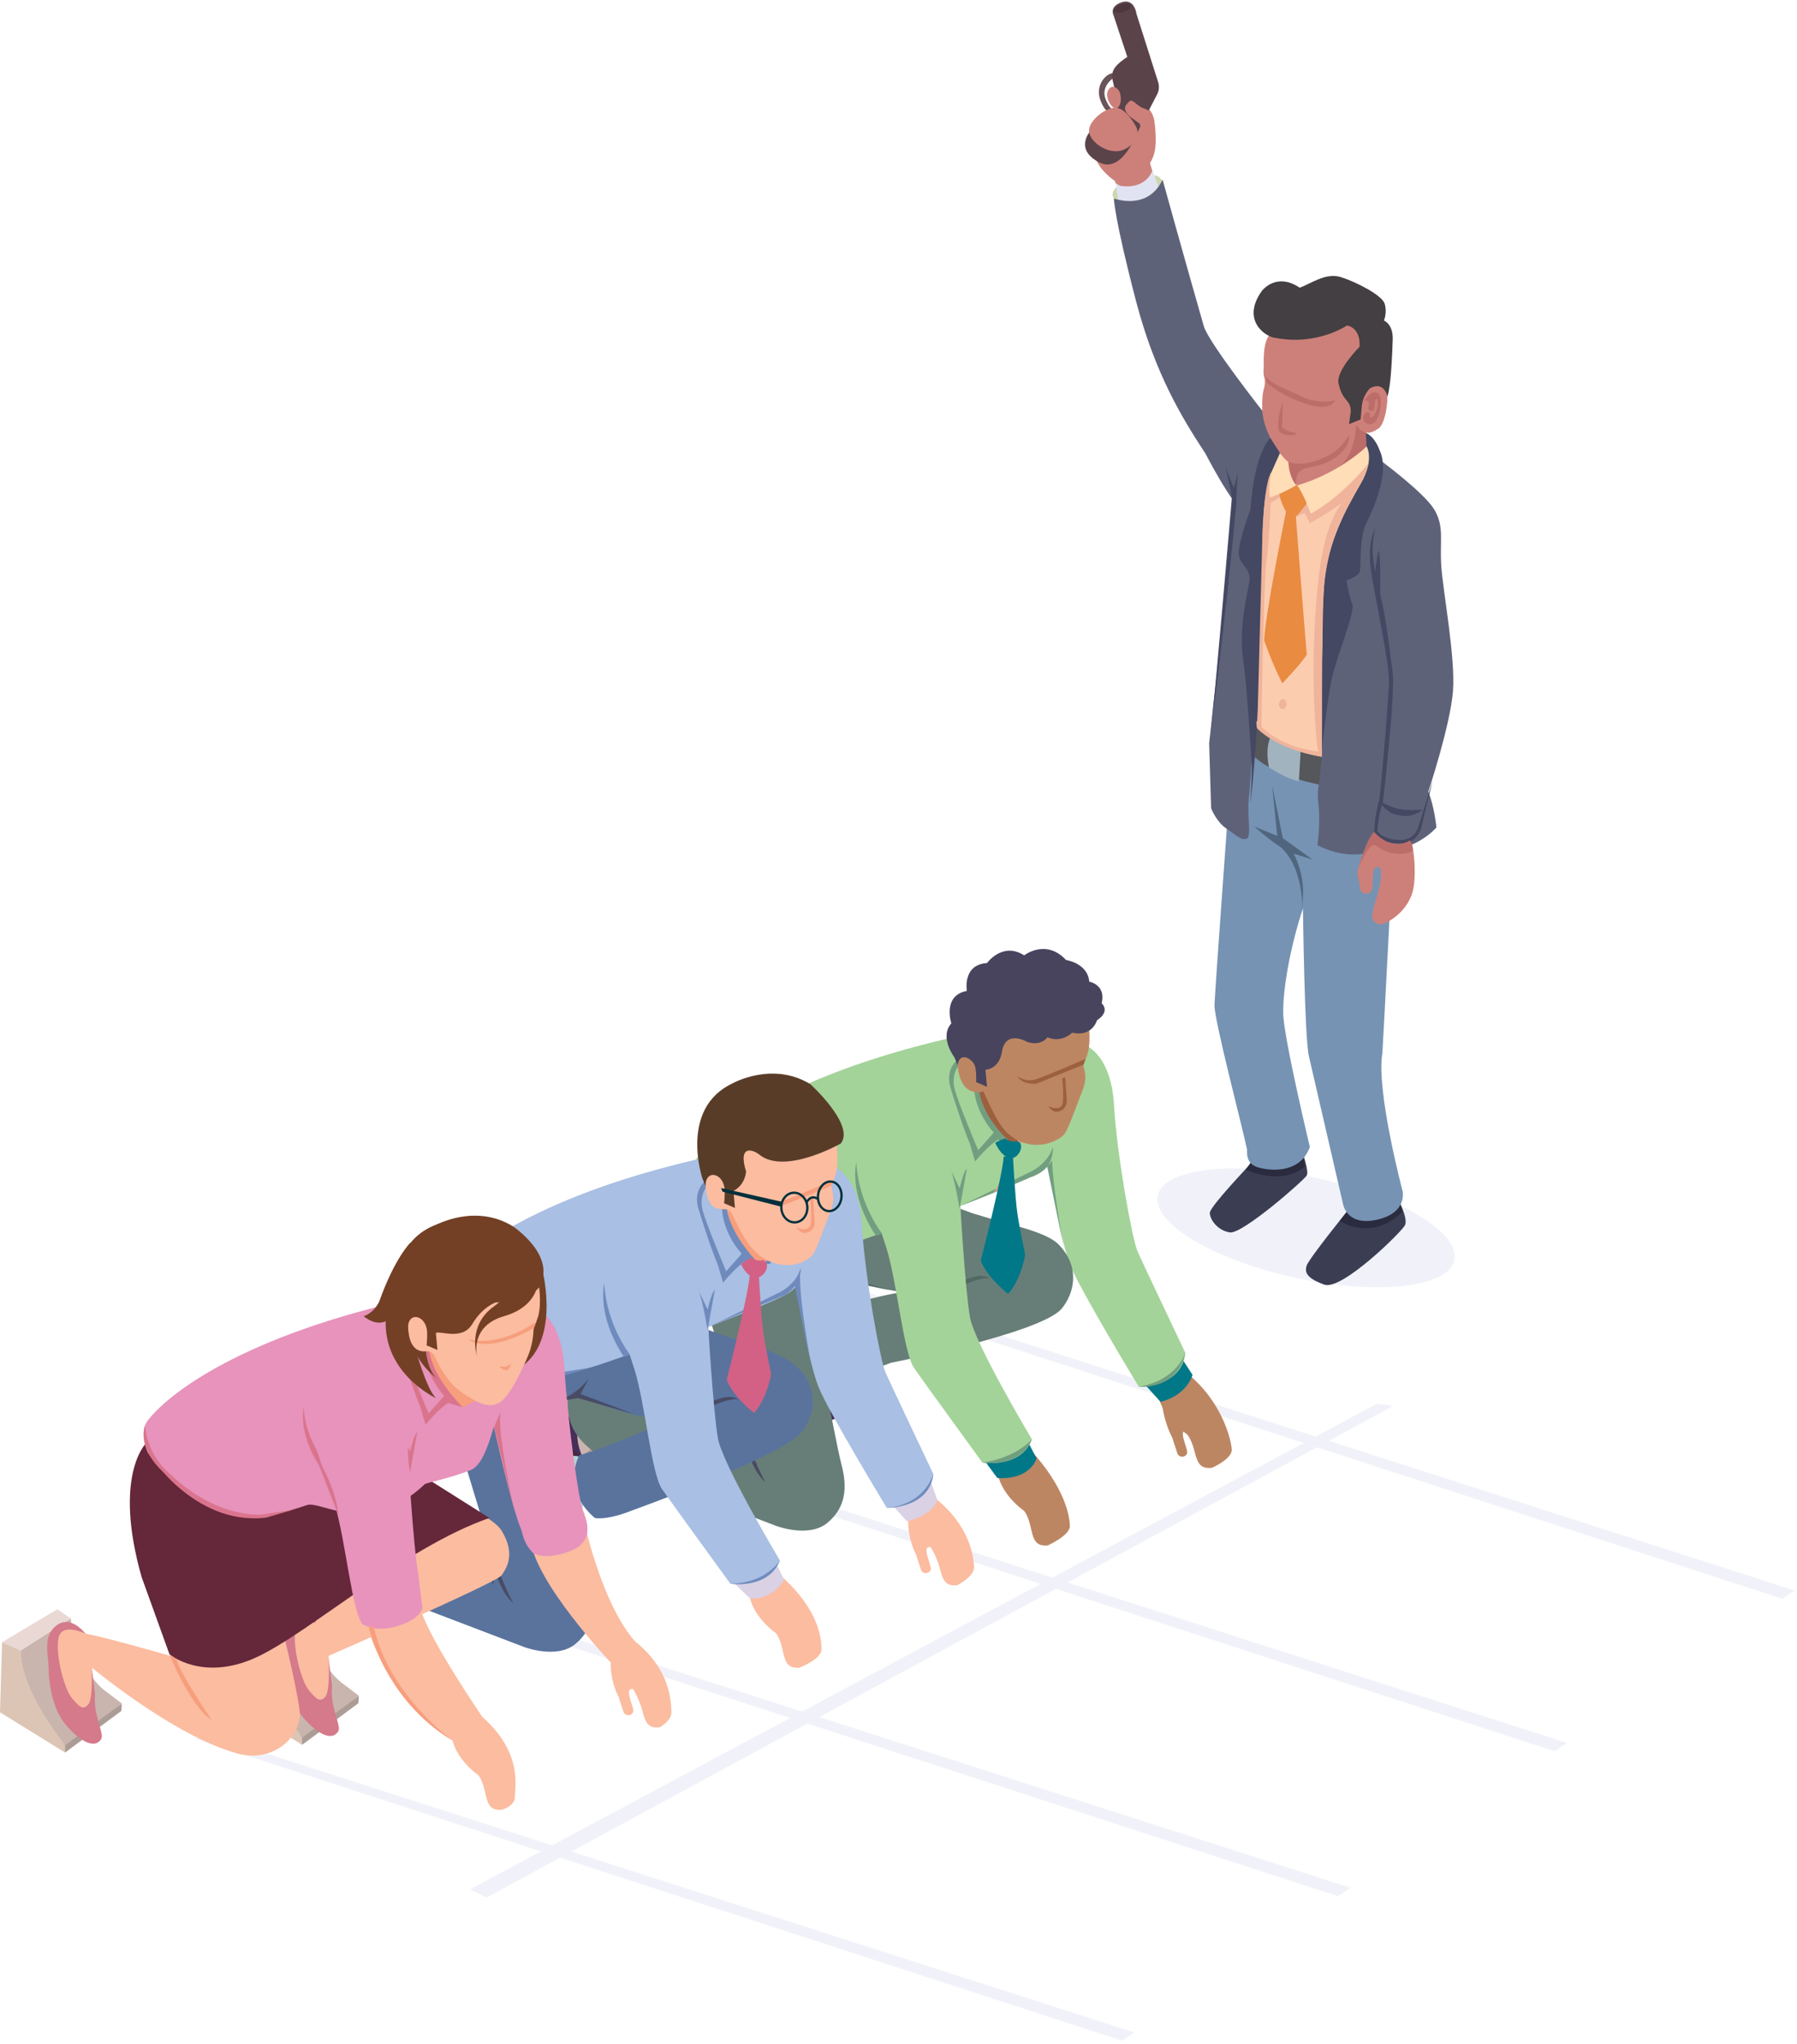 <svg xmlns="http://www.w3.org/2000/svg" width="423" height="481" viewBox="0 0 423 481">
    <g fill="none" fill-rule="evenodd">
        <path fill="#F1F2F9" d="M324.111 330.365L110.644 444.633l3.889 1.94L328.002 330.85z"/>
        <path fill="#F1F2F9" d="M192.82 302.464l226.72 73.8 2.917-1.949-228.177-73.306zM71.256 365.058l-1.458 1.455L314.94 446.25l2.97-1.987zM45.97 409.212l218.148 71.04 2.891-1.934-219.58-70.561zM140.791 336.915l-1.458 1.456 226.598 73.762 2.916-1.95zM342.36 296.573c-1.417 6.481-18.2 8.328-37.484 4.126-19.285-4.202-33.77-12.86-32.351-19.34 1.417-6.48 18.2-8.326 37.486-4.126 19.283 4.202 33.767 12.86 32.35 19.34"/>
        <path fill="#BD8663" d="M278.803 323.491s-1.372 4.84-5.805 6.142c0 0 .999 4.269 6.386 7.885 0 0 .914.852 1.658 3.544.745 2.693 1.09 4.748 4.227 4.374 0 0 4.834-2.09 4.682-4.336-.152-2.246-2.286-11.542-10.989-18.298l-.16.689z"/>
        <path fill="#007887" d="M269.529 325.876s6.079-1.092 8.753-6.064l2.43 3.76s-1.215 4.76-7.537 6.337l-3.646-4.033z"/>
        <path fill="#A3D399" d="M255.305 245.938s6.2 1.82 6.93 14.192c.73 12.374 4.377 31.66 5.47 34.208 1.094 2.546 11.306 24.018 11.306 24.018s0 7.642-10.942 8.005c0 0-13.492-22.198-16.045-28.383-2.553-6.187-5.472-25.112-5.472-25.112l8.753-26.928z"/>
        <path fill="#BD8663" d="M273.584 330.655s.35 3.839 2.388 7.77l1.16 3.579c.374 1.156 1.99 1.016 2.306.022.317-.994-2.369-5.738-.065-5.332 0 0-.482-6.22-5.789-6.039"/>
        <path fill="#729E80" d="M247.856 269.91l-1.546 3.685 4.134 20.136s-3.715-19.743-2.588-23.82M268.07 326.362s9.117.85 10.94-8.006c0 0-1.823 6.429-10.94 8.006"/>
        <path fill="#BD8663" d="M242.625 341.278s-3.144 5.024-7.628 6.142c0 0 .82 4.305 6.052 8.142 0 0 .877.89 1.51 3.611.63 2.722.89 4.789 4.04 4.545 0 0 5.3-2.354 5.242-4.603-.059-2.251-1.034-8.837-9.216-17.837"/>
        <path fill="#007887" d="M242.177 339.705l1.822 3.518s-1.337 5.094-9.239 4.61l-3.038-4.125s7.416-.364 10.455-4.003"/>
        <path fill="#462E58" d="M195.191 308.409s-3.646-4.61-7.78-1.94c-4.132 2.668-1.702 7.035-1.702 10.19 0 3.153-1.216 8.733 1.702 12.372 2.919 3.638 3.161 4.851 5.349 5.336 2.188.486 5.349-.727 5.592-2.182.244-1.456-2.918-4.853-2.43-9.948l-.73-13.828z"/>
        <path fill="#A99A9B" d="M200.236 307.438l-5.044.97s-3.16-1.212-3.648 3.154c-.485 4.367.183 6.612 4.316 9.523 0 0 .137-1.895 1.216-2.244 1.08-.35 3.829-.91 3.829-.91l-.669-10.493z"/>
        <path fill="#402A39" d="M195.191 308.409s-4.376-1.214-3.646 4.85c0 0 .06 2.973 1.823 5.764 0 0-3.038.06-3.283-7.217-.243-7.28 5.106-4.853 5.106-3.397"/>
        <path fill="#AC9C96" d="M128.878 350.259l11.913-8.43-.73-3.095-11.852 9.098z"/>
        <path fill="#C9B5AD" d="M130.215 318.72s1.277 12.555 8.935 17.649l3.1 2.365-13.372 9.827s-10.575-12.434-10.455-22.32l11.792-7.52z"/>
        <path fill="#E9D8D4" d="M118.423 326.24l11.793-7.52-3.162-2.185-13.007 7.764z"/>
        <path fill="#DCC5B5" d="M114.047 324.3l-.485 16.496 15.316 9.462v-1.698s-10.455-12.857-10.455-22.319l-4.376-1.942z"/>
        <path fill="#462E58" d="M135.2 322.601s-3.648-4.61-7.781-1.941c-4.133 2.669-1.702 7.035-1.702 10.19 0 3.153-1.216 8.734 1.702 12.374 2.918 3.638 3.161 4.851 5.349 5.336 2.188.486 5.349-.728 5.591-2.183.245-1.455-2.917-4.852-2.43-9.947l-.73-13.829z"/>
        <path fill="#A99A9B" d="M139.09 324.057l-3.89-1.455s-3.16-1.213-3.648 3.153c-.486 4.367 1.216 7.28 5.349 10.189l2.189-11.887z"/>
        <path fill="#677E78" d="M172.885 267.408c-10.941 6.187-13.13 18.56-8.754 33.115 4.376 14.558 10.942 36.028 10.942 36.028l-35.74-13.1s-6.93.363-5.47 9.46c1.094 8.006 11.67 12.01 11.67 12.01l37.198 14.194s7.66 2.91 12.035-.73c4.376-3.638 4.742-8.368 3.282-13.828-1.458-5.459-8.32-43.094-8.32-43.094s3.552-1.46 5.68-.947c5.286 1.277 20.788 5.136 29.629 4.617 0 0-3.836-1.785-11.49-1.153-4.685.39-12.878 2.785-16.41 3.822 0 0-4.377 7.824 3.647 14.738 0 0 2.553.728 8.934-1.82 0 0 35.497-6.975 40.239-12.797 2.963-3.64 4.335-9.772-.723-15.003-3.035-3.138-11.53-4.636-20.122-7.33l-9.467-3.4"/>
        <path fill="#536862" d="M227.407 302.162s4.193-1.82 5.653-1.275c0 0-1.46-1.638-6.019.365l-.364 1.454.73-.544z"/>
        <path fill="#A3D399" d="M231.236 242.662s20.908.607 21.395 12.251c.486 11.646-4.62 18.682-7.294 20.623-2.673 1.94-17.506 7.52-19.207 8.248-1.702.727-21.153 7.28-24.556 8.49-3.403 1.214-11.426 3.398-12.157 2.912-14.83.728-25.285-15.282-25.285-15.282s-2.184-4.68 0-7.523c5.591-7.278 25.164-21.35 67.104-29.72"/>
        <path fill="#A3D399" d="M202.425 275.05s3.646 10.553 6.199 18.56c2.554 8.006 4.012 24.746 6.565 28.386 2.553 3.638 16.046 22.198 16.046 22.198s9.118 1.455 11.671-5.46c0 0-13.494-22.562-14.588-28.749-1.094-6.185-2.553-28.748-2.553-33.48 0-4.73-2.553-18.194-14.222-15.647-11.671 2.546-9.848 11.646-9.118 14.192"/>
        <path fill="#9D603F" d="M229.777 254.671s1.215 9.22 8.509 14.556l4.377-2.183-12.886-12.373z"/>
        <path fill="#729E80" d="M226.13 249.092s-1.367.272-2.257 2.354c-.6 1.405-.596 2.986-.155 4.448.848 2.813 2.66 8.584 4.6 13.333l1.215 4.124s3.162-3.88 5.35-5.093l3.404.969s-6.808-5.58-7.78-12.373l-1.217-1.211s-.242 5.336 4.62 10.915l-3.647 4.125s-4.863-11.402-5.591-14.556c-.73-3.153.728-5.58 1.944-6.066l-.486-.969z"/>
        <path fill="#E59D88" d="M238.286 269.227l2.755-1.774-.323 1.41z"/>
        <path fill="#BD8663" d="M256.035 239.387s.973 5.095 0 8.49c0 0-.73 2.185-.973 2.67-.243.485 1.216 2.427-.243 6.065-1.459 3.64-3.282 9.037-4.254 10.25-.973 1.213-4.985 3.7-9.847 2.002-4.863-1.698-6.564-6.368-9.239-12.01 0 0-5.349 1.942-6.079-6.187l4.133-10.552s18.236-14.556 26.502-.728"/>
        <path fill="#48445E" d="M224.671 248.849s-3.646-4.732-.73-8.006c0 0-2.187-6.55 3.647-7.642 0 0-1.094-6.187 4.742-6.552 0 0 3.647-5.093 8.752-1.819 0 0 5.106-4.003 9.848 1.092 0 0 5.104.727 5.469 5.094 0 0 4.013.728 2.918 5.096 0 0 2.19 1.82-1.094 4.003 0 0-1.094 4.002-5.836 2.912 0 0-2.552 2.547-5.835 1.09 0 0-1.458 2.184-4.74 1.092 0 0-5.106-3.032-5.957 2.307-.668 4.19-3.89 4.245-3.89 4.245l.365 4.002-2.553-1.092s.146-2.805-.364-4.003c-.657-1.539-3.526-3.275-4.012 0l-.73-1.82z"/>
        <path fill="#9D603F" d="M239.441 253.215s1.823 1.638 4.56.729c2.734-.911 11.487-4.73 11.487-4.73l-.426 1.333L244 255.036s-3.464.363-4.559-1.82M246.735 260.312s3.282 1.638 3.465-1.092c.183-2.73-.183-5.459-.183-5.459l.73-.181.366 5.64s0 2.001-2.008 2.366c0 0-1.093.546-2.37-1.274"/>
        <path fill="#729E80" d="M207.652 290.334s-5.592-7.035-6.079-16.739c0 0-1.944 7.278 4.62 17.224l1.459-.485zM227.589 275.05l-1.702 9.461s-1.459-8.733-2.432-9.946l2.432 5.095s.972-4.125 1.702-4.61"/>
        <path fill="#36323C" d="M163.788 277.656s-1.325 2.458-1.514 5.479c0 0 9.656 16.438 29.727 12.092 0 0-18.746.379-28.213-17.571"/>
        <path fill="#677E78" d="M180.45 293.15l-.378 3.21 2.273.568.567-3.212z"/>
        <path fill="#918B99" d="M167.954 283.89s-2.083 2.268-1.894 4.913l1.515 1.322s1.137-3.4 2.084-3.967l-1.705-2.267z"/>
        <path fill="#729E80" d="M247.856 269.91s.18 2.377-1.181 4.412c-.818 1.223-2.48 2.224-4.255 2.79 0 0-6.564 2.912-16.29 6.672.71-.271 16.046-7.83 16.046-7.83s4.355-1.699 5.68-6.043M163.507 273.502s-2.168 5.1 4.447 11.146c0 0 9.846 12.28 24.047 10.58l6.438-1.89-7.196 1.134s-10.603 1.322-21.964-9.636c0 0-5.204-3.966-5.772-11.334"/>
        <path fill="#494B64" d="M175.073 336.551s2.917 8.612 5.106 12.252c0 0-4.133-3.033-5.106-12.252"/>
        <path fill="#494B64" d="M175.073 336.551s-1.277 3.822.364 8.006l.366-5.216-.73-2.79z"/>
        <path fill="#729E80" d="M231.236 344.194s8.753 1.454 11.67-5.46c0 0-3.647 4.367-11.67 5.46"/>
        <path fill="#536862" d="M189.729 301.462c.66-.695 4.064-.453 8.198-5.547l-1.945 3.64 13.372 4.063-13.945-3.1-5.476 2.463-.204-1.519z"/>
        <path fill="#536862" d="M182.123 298.584c-.745-.67 7.606 2.878 7.606 2.878l2.85 16.043-4.377-15.282s-3.647-1.455-6.079-3.64"/>
        <path fill="#402A39" d="M135.2 322.601s-4.377-1.213-3.648 4.852c0 0-.486 2.427 2.31 5.458 0 0-3.525.365-3.769-6.914-.243-7.277 5.106-4.851 5.106-3.396"/>
        <path fill="#E59D88" d="M237.861 269.712s-.71 6.475-3.994 10.931l.913-.455s4.072-5.276 4.315-10.885l-1.234.41z"/>
        <path fill="#007887" d="M240.057 268.878c.476.604.491 1.926-.614 3.029-1.703 1.7-3.842-.088-5.169-2.922.447-.463 2.33-1.046 2.33-1.046s1.258.925 2.472.683l.311-.12.67.376z"/>
        <path fill="#007887" d="M238.46 272.39s.495 9.696 1.042 13.335c.547 3.639 1.824 9.584 1.824 9.584s-.851 5.58-4.011 9.219c0 0-5.168-4.064-6.444-7.886 0 0 5.046-19.598 5.41-24.509l2.18.256z"/>
        <path fill="#CD8079" d="M271.856 29.399c.38 4.125.355 6.79-1.338 9.24 0 0-1.665 3.669-7.937 4.043 0 0-3.951-2.508-4.816-5.89l8.292-3.345s1.583-1.459 1.897-3.763l2.241-4.155s1.205.426 1.661 3.87"/>
        <path fill="#68545A" d="M263.06 17.723s-4.198 2.052-2.805 5.607c1.393 3.555 2.88 2.543 2.88 2.543l-.802 1.036s-1.92.386-3.309-3.32c-1.387-3.708 1.62-6.566 3.139-6.356l.898.49z"/>
        <path fill="#5B434A" d="M267.5 31.597s-3.482 9.389-8.796 6.6c-5.313-2.788-2.884-6.505-1.77-7.682 1.111-1.176 6.3-3.191 5.783-7.702-.518-4.514-2.835-5.818 2.643-9.42l-3.266-9.87s-1.095-2.022 2.098-3.044c2.905-.805 3.33 2.79 3.33 2.79l5.103 16.081c.3.955.209 1.988-.252 2.875l-4.873 9.372z"/>
        <path fill="#CED6B0" d="M262.2 46.704s-1.898-2.279 3.668-4.203c5.568-1.924 6.849-1.496 7.706.06 0 0-.673 3.706-2.862 5.072-2.187 1.364-6.229 1.29-8.511-.929"/>
        <path fill="#CD8079" d="M267.487 29.92s-2.559-5.045-5.401-4.542c-2.842.502-6.087 3.58-5.71 5.726.377 2.146 3.269 4.387 6.166 4.495 2.895.109 6.217-2.965 4.945-5.68"/>
        <path fill="#E1E3F2" d="M263.183 46.969l-.602-4.286s1.399 1.346 4.504-.06c3.106-1.408 3.753-2.374 3.94-3.28l1.727 4.786s-3.177 5.364-9.57 2.84"/>
        <path fill="#CD8079" d="M270.55 37.726l.668 2.538s-1.463 4.438-7.607 3.448l-1.045-.65-.395-1.69 8.38-3.646z"/>
        <path fill="#B06878" d="M292.22 107.495c-.107 2.822-.36 5.639-.467 8.461-.107 2.822-.36 5.637-.318 8.467-.107 2.82.084 5.654-.02 8.476-.107 2.82-.361 5.638-.618 8.455-.255 2.817-.657 5.627-1.061 8.438-.404 2.81-.66 5.627-1.063 8.439l-1.21 8.43c-.404 2.812-.808 5.623-1.36 8.429.106-2.823.36-5.638.615-8.456l.765-8.448c.254-2.817.509-5.633.913-8.445.404-2.81.659-5.626.909-8.294l.764-8.45c.255-2.816.063-5.65.318-8.465.07-5.8.876-11.42 1.832-17.037"/>
        <path fill="#5E6279" d="M297.69 97.378s-13.217-16.745-14.334-20.64c-4.588-16.011-9.693-34.478-9.693-34.478-3.488 7.484-11.462 4.444-11.462 4.444s.082 4.572 5.199 24.105c4.623 17.65 11.159 27.985 16.355 35.948 0 0 6.496 12.578 9.198 13.796s21.607-3.66 4.738-23.175"/>
        <path fill="#3B3D53" d="M317.2 284.952s-9.119 11.285-9.626 12.904c-.508 1.616.037 2.975 4.155 4.467 4.116 1.492 18.358-12.551 19.009-14.014.65-1.462-1.174-5.126-1.174-5.126s-6.577 6.449-12.364 1.769"/>
        <path fill="#2A2B3E" d="M315.37 287.362s7.391 4.987 14.74-2.175l-.546-2.003s-8.267 5.144-12.363 1.767l-1.83 2.411z"/>
        <path fill="#3B3D53" d="M294.155 274.15s-9.31 9.765-9.366 11.25c-.056 1.486 1.778 4.232 4.745 4.64 2.966.41 17.609-12.43 18.093-13.453.486-1.023-.994-5.244-.994-5.244l-12.478 2.807z"/>
        <path fill="#2A2B3E" d="M293.22 275.254s8.294 4.03 13.938-.717l-.525-3.193s-5.484 4.455-11.842 1.739l-1.572 2.171z"/>
        <path fill="#7693B3" d="M288.783 194.97s-2.774 38.122-2.902 41.538c-.128 3.416 6.79 29.555 7.664 34.05-.04 1.038-.124 3.267 2.379 4.103 2.502.839 10.066 1.864 12.402-4.74 0 0-6.185-25.814-6.271-31.468-.085-5.656 1.627-15.557 4.653-24.667 0 0 .356 30.208 1.38 34.708 1.023 4.5 8.076 34.956 8.076 34.956s.847 5.238 8.064 3.574c7.217-1.662 5.918-6.768 5.918-6.768s-6.269-23.587-4.743-32.452c0 0 3.146-55.956 2.752-61.324 0 0-25.556-6.163-32.812-11.342 0 0-5.924 2.901-6.56 19.832"/>
        <path fill="#FCCCAF" d="M301.195 106.642s-4.506 4.888-4.495 16.489c.01 11.602-1.538 36.979-1.507 40.102.032 3.124.272 8.637.272 8.637s8.823 7.173 16.573 7.164c0 0-1.688-10.624-.322-19.2 1.366-8.573-.005-23.647 1.69-29.087 1.694-5.44 8.045-15.763 9.333-22.259l-.655-2.403-20.89.557z"/>
        <path fill="#E98B40" d="M301.152 115.713c-.309.286.622 3.295 1.75 4.972 0 0 .982 1.674 2.663.548l2.665-3.471-2.843-3.675c-.148-.007-2.547.35-4.235 1.626"/>
        <path fill="#E98B40" d="M302.776 120.086s-5.31 26.277-5.18 30.743c0 0 2.021 5.727 4.247 9.975 0 0 4.34-4.447 5.77-6.774-.128-.6-2.632-33.117-2.632-33.117l-2.205-.827z"/>
        <path fill="#5E6279" d="M321.532 104.873s2.608 2.032-.918 8.593c-3.526 6.562-8.91 14.986-8.917 27.033-.004 12.047-1.521 24.634-.741 31.653.78 7.019-1.22 12.597-.637 16.932.582 4.334-.219 9.808-.219 9.808s5.545 3.182 11.554 1.92c0 0 10.414.538 16.475-6.077 0 0-.549-5.227-1.92-8.4 0 0 5.211-15.72 5.81-23.73.6-8.008-2.392-23.59-2.764-29.552-.373-5.964.793-9.192-1.736-13.303-2.535-3.96-12.25-11.166-12.25-11.166s-.55-5.227-3.773-6.687l.036 2.976zM298.705 100.157c2.15 4.132 2.804 6.036 2.81 5.901-4.043 4.46-5.087 20.335-4.72 26.447.366 6.111-.536 14.258-.865 23.022-.329 8.763-1.501 28.054-1.96 32.35-.46 4.296.706 8.95-.507 9.5-1.213.55-2.503-.838-4.828-2.412-2.326-1.574-3.549-4.743-3.549-4.743-.13-4.468-.46-15.279-.46-15.279s5.113-46.718 5.505-51.044c0 0 .128-13.058 2.089-16.403 1.96-3.346 6.485-7.339 6.485-7.339"/>
        <path fill="#FFDDB7" d="M305.238 114.08s9.192-2.63 16.437-9.052c0 0 1.02.632 1.063 3.461 0 0-5.946 7.51-14.179 12.408-.143-.152-1.475-4.368-3.32-6.817M303.355 108.656s.004 3.867 1.728 5.568c0 0-3.965 2.38-6.214 2.742.006-.148-.68-5.678 2.331-10.473.149.005.695 1.364 2.155 2.163"/>
        <path fill="#CD8079" d="M323.481 195.823s-1.23.995-2.737 5.401c0 0-1.633 3.806-1.094 5.313.54 1.509.363 2.245.633 2.998.27.755 2.332 1.426 2.696-.346.364-1.77-.256-5.065 1.238-5.159 1.643-.087.581 4.336.228 5.81-.182.885-1.684 5.143-1.42 6.044.264.903 1.09 2.718 4.146.75 0 0 3.954-2.081 5.317-6.643.85-2.794.677-10.088-.584-12.216-.006.147-4.572 2.654-8.423-1.952"/>
        <path fill="#444862" d="M323.79 124.144c-1.392 5.304-.35 9.613 1.098 15.709 1.294 5.254 1.932 10.732 2.625 16.111.247 1.348.346 2.69.438 4.18l-.155 4.16c-.101 2.673-.356 5.49-.605 8.157-.499 5.336-1.002 10.82-1.65 16.151-.686 2.355-1.22 4.714-1.31 7.09l.006-.148c.137.302.423.611.86.924.434.313.876.48 1.317.646.881.33 1.918.517 2.96.555a5.142 5.142 0 0 0 2.707-.642c.766-.567 1.39-1.286 1.726-2.315 1.183-3.674 2.209-7.206 3.39-10.88-.884 3.687-1.768 7.371-2.65 11.057-.338 1.028-.972 2.045-1.893 2.754-.921.71-2.124.962-3.165.923a12.492 12.492 0 0 1-3.258-.567c-1.03-.337-2.056-.821-2.75-2.186l.006-.15c.095-2.522.487-5.037 1.172-7.391l-.006.148c.647-5.33 1.003-10.82 1.501-16.155l.605-8.159c.05-1.336.25-2.669.151-4.01.05-1.335-.197-2.685-.301-3.879-.842-5.385-1.837-10.627-2.833-15.87l-.742-4.044c-.098-1.343-1.644-7.467.756-12.169"/>
        <path fill="#444862" d="M324.796 188.584c.876.48 1.61.805 2.492 1.134.733.326 1.614.655 2.36.684.886.182 1.63.21 2.524.243.893.033 1.791-.081 2.685-.047-.767.566-1.677.977-2.582 1.241-.903.263-1.945.225-2.981.037-1.037-.188-1.919-.519-2.64-1.14a5.256 5.256 0 0 1-1.858-2.152"/>
        <path fill="#56575A" d="M295.51 170.681s5.007 5.542 15.67 7.43l-.692 6.517s-10.661-1.887-15.688-6.982l.71-6.965z"/>
        <path fill="#A1B3BF" d="M299.136 173.346s-1.429 2.326-.423 7.272c0 0 4.073 2.681 7.032 3.238l.418-7.124s-5.16-1.532-7.027-3.386"/>
        <path fill="#50667F" d="M299.45 184.81l2.514 12.44 6.966 5.019-4.42-1.355s2.797 4.863 2.127 10.788l-.128 3.417s.865-11.122-5.65-16.275l-1.409-14.034z"/>
        <path fill="#EFB49B" d="M302 164.529c.493.02.874.565.85 1.221-.025.657-.445 1.174-.938 1.155-.494-.02-.873-.565-.849-1.221.025-.657.445-1.174.938-1.155"/>
        <path fill="#CD8079" d="M305.381 114.234c10.25-3.036 16.294-9.207 16.294-9.207l-.175-3.278c.883.33 1.948-.225 3.017-.93 1.07-.702 2.09-4.085 2.081-7.804-.01-3.717-3.174-2.795-3.174-2.795s.024-12.493.189-12.934c.597-3.992-2-6.32-2-6.32-10.476-6.789-20.801 6.211-22.649 7.779-1.847 1.567-1.476 7.53-1.476 7.53s-.198 1.33.06 2.382c.27.754.237 1.645.054 2.53-.331.88-.547 2.656-.488 5.039.207 6.403 5.36 12.099 6.092 12.423.155-.142-.122 3.27 2.175 5.585"/>
        <path fill="#443F42" d="M320.022 81.615s-5.576 5.59-4.944 8.59c.506 2.398 1.223 3.17 2.076 4.243.574.615.837 1.518.805 2.408l-.41 2.96 2.724-1.088.25-2.668c.11-2.97 1.965-4.686 1.965-4.686 3.347-1.808 4.1 1.94 4.1 1.94.84-2.498 1.107-9.628 1.246-13.34.14-3.714-2.065-4.54-2.065-4.54s.818-1.903.15-4.01c-.671-1.959-6.52-5.003-10.2-6.182-3.684-1.18-7.064 1.52-9.782 2.459-5.67-3.781-8.975.855-8.975.855-4.883 6.957 1.082 10.898 3.463 10.988 9.618 1.846 16.655-2.948 16.655-2.948s3.264.42 2.942 5.019"/>
        <path fill="#BC6D69" d="M303.355 108.656s3.064 1.75 9.295-1.438c1.82-.823 3.524-2.546 4.953-4.871 0 0 .604 3.74-5.312 6.494-2.426 1.1-4.356.879-6.031 1.856-.916.561-1.258 1.738-1.171 3.377-1.152-1.082-1.79-3.932-1.734-5.418M297.565 88.211s1.273 1.833 4.943 3.309c1.908.814 5.12 2.57 6.752 2.782 4.15.6 5.077-.258 5.077-.258s-.689 2.503-5.27 1.44c-5.32-1.24-9.828-4.236-10.969-5.617-.104-1.193-.533-1.656-.533-1.656"/>
        <path fill="#BC6D69" d="M321.501 101.749s-.297-.011-1.173-.49c-.294-.16-.706-1.068-1.147-1.233 0 0 .045 6.695-3.946 9.817 0 0 4.73-2.946 6.44-4.816l-.174-3.278zM321.185 94.301s1.44-2.624 3.05-1.82c1.61.804.52 5.969-.71 6.964-1.23.995-2.684.048-2.64-1.14 0 0 .044-1.188 1.092-1.298 1.048-.11-.056 1.485.85 1.222.902-.264 1.903-3.051 1.346-4.114-.551-1.21-.53 2.21-.84 2.497-.458.28-1.785-.067-1.151-1.084.337-1.028-.248-1.348-.997-1.227"/>
        <path fill="#444862" d="M294.54 187.12c1.51-12.437 2.853-44.216 2.723-48.682-.057-6.398-.494-18.61 1.424-25.975l2.604-5.852-2.285-3.547s-3.713 3.306-4.668 16.805c0 0-2.765 7.459-2.747 10.31.016 2.85 3.053 3.386 2.477 6.785-.575 3.4-2.531 11.076-1.455 18.107.842 5.385 1.662 19.249 2.04 25.063.087 1.64-.341 9.06-.341 9.06l.228-2.074zM321.495 101.897l.18 3.13s1.983 3.112-1.401 8.871c-3.384 5.763-7.588 13.537-8.496 22.8-.907 9.26-.243 39.528-.865 42.852 0 0 1.427-16.493 3.197-22.252 1.769-5.76 4.866-13.825 4.23-15.088-.634-1.262-1.402-5.629-1.402-5.629s2.701-.83 3.117-1.99c.417-1.163-.197-7.94 1.548-11.408 1.744-3.467 5.61-12.123 3.131-17.235 0 0-.956-3-3.239-4.05M288.236 108.735s1.278 5.624 1.733 8.43c0 0-4.295 50.54-5.031 55.582 0 0 3.609-26.976 6.104-54.425 0 0 .01-5.206.466-7.42l-1.077 3.864s-1.72-3.783-2.195-6.031M324.535 129.428s-1.525 5.892-.555 9.834l.84 2.448s.347-9.283-.285-12.282"/>
        <path fill="#50667F" d="M301.963 197.25l-6.703-2.73s3.6 3.357 7.247 5.477l-.544-2.748z"/>
        <path fill="#EFB49B" d="M295.881 171.365s4.335 4.946 15.298 6.745c0 0-.043-32.576.178-35.17.223-2.593-.008-13.015 5.722-23.336 5.728-10.32 4.571-9.248 4.989-10.472 0 0-6.517 8.185-13.51 11.766l-1.002-2.393s-1.834 2.534-2.602 3.127l2.146-.913 1.276 2.402s6.857-3.956 8.786-5.743c0 0-5.231 2.293-6.982 20.56-.796 8.304-1.613 21.004-.253 36.432 0 0 .08 1.242.404 2.493-10.635-1.266-14.633-7.24-14.633-7.24l.183 1.742z"/>
        <path fill="#BC6D69" d="M301.997 94.562s-1.856 4.764-.824 7.034c0 0 .53.763 2.205.825 1.674.064 1.881-.486 1.881-.486s-2.598-.284-3.486-1.433l.224-5.94z"/>
        <path fill="#EFB49B" d="M299.264 111.068s-1.553 1.676-2.078 13.99l-1.216 45.566.949 1.213s.49-34.5 1.173-39.494c.685-4.994 1.025-14.03 1.025-14.03l2.157-1.22-.215-.877-2.087.977s-.687-1.513.292-6.125"/>
        <path fill="#BC6D69" d="M331.904 197.775s-3.994 2.83-8.423-1.953c0 0-1.572.995-3.718 8.539 0 0 2.58-6.69 4.207-5.328 1.625 1.363 5.111 2.795 8.616 1.252 0 0 .085-1.435-.682-2.51"/>
        <path fill="#CD8079" d="M271.765 28.67c-.543-3.422-2.33-2.616-3.857-3.886-1.628-1.356-1.673-1.51-2.795-.106-1.12 1.406 1.309 3.096 1.309 3.096l1.859 1.338.307 1.282 3.177-1.724z"/>
        <path fill="#4D383F" d="M262.252 2.586c.16.482 1.174.584 2.267.225 1.092-.359 1.849-1.04 1.69-1.523-.16-.483-1.173-.584-2.266-.226-1.093.36-1.849 1.04-1.69 1.524"/>
        <path fill="#CD8079" d="M261.738 20.415s1.453-.098 1.926 1.595c.469 1.692-.062 3.653-1.2 3.458-1.137-.196-3.137-3.848-.726-5.053"/>
        <path fill="#FBBCA0" d="M219.626 352.988s-1.401 3.248-5.835 4.55c0 0 2.948 3.007 5.106 6.276 1.126 1.705 1.959 3.953 2.214 4.875.743 2.693 1.09 4.749 4.227 4.375 0 0 4.104-2.092 3.953-4.337-.153-2.245-.802-9.673-9.504-16.429l-.16.69z"/>
        <path fill="#FBBCA0" d="M213.79 357.81s-.201 4.086 1.838 8.017l1.158 3.58c.374 1.153 1.99 1.014 2.307.02.317-.994-2.368-5.74-.066-5.334 0 0 .072-6.464-5.236-6.283M176.567 376.184s.82 4.306 6.052 8.144c0 0 .877.89 1.509 3.611.63 2.72.89 4.787 4.04 4.545 0 0 5.258-2.037 5.2-4.288-.058-2.249-.182-9.068-9.786-17.559 0 0-2.531 4.432-7.015 5.547"/>
        <path fill="#AC9C96" d="M69.554 378.765l11.913-8.43-.73-3.094-11.852 9.098z"/>
        <path fill="#DAD1E5" d="M210.205 354.383s6.079-1.092 8.753-6.066l1.702 4.732s-.851 3.397-7.173 4.974l-3.282-3.64zM182.853 368.212l1.703 3.578s-2.736 4.913-8.025 4.367l-4.133-3.944s7.416-.362 10.455-4.001"/>
        <path fill="#472F3F" d="M136.233 342.738s-3.648-4.61-7.78-1.942c-4.134 2.669-1.702 7.036-1.702 10.19s-1.216 8.735 1.701 12.374c2.919 3.637 3.162 4.852 5.35 5.336 2.188.487 5.348-.728 5.591-2.182.244-1.456-2.917-4.854-2.43-9.948l-.73-13.828z"/>
        <path fill="#B3D2D9" d="M141.278 341.767l-5.045.971s-3.162-1.213-3.647 3.154c-.487 4.366.183 6.611 4.314 9.521l4.378-13.646z"/>
        <path fill="#402A39" d="M136.233 342.738s-4.376-1.213-3.648 4.851c0 0-.485 2.428 2.31 5.459 0 0-3.524.365-3.768-6.914-.243-7.278 5.106-4.852 5.106-3.396"/>
        <path fill="#C9B5AD" d="M70.891 347.226s1.277 12.555 8.935 17.65l3.1 2.365-13.372 9.825s-10.575-12.433-10.455-22.32l11.792-7.52z"/>
        <path fill="#E9D8D4" d="M59.1 354.746l11.792-7.52-3.16-2.184-13.008 7.764z"/>
        <path fill="#DCC5B5" d="M54.724 352.806l-.486 16.497 15.316 9.462v-1.7S59.1 364.209 59.1 354.747l-4.376-1.94z"/>
        <path fill="#472F3F" d="M75.876 351.108s-3.648-4.61-7.78-1.941c-4.134 2.668-1.702 7.035-1.702 10.19 0 3.153-1.216 8.734 1.701 12.372 2.919 3.639 3.162 4.853 5.349 5.336 2.189.486 5.349-.727 5.592-2.182.244-1.454-2.918-4.853-2.43-9.947l-.73-13.828z"/>
        <path fill="#B3D2D9" d="M79.766 352.563l-3.89-1.454s-3.16-1.215-3.648 3.153c-.486 4.367 1.216 7.278 5.35 10.189l2.188-11.888z"/>
        <path fill="#59739D" d="M113.56 295.915c-10.94 6.186-13.128 18.56-8.752 33.115 4.376 14.557 10.942 36.027 10.942 36.027l-35.741-13.1s-6.93.364-5.47 9.461c1.094 8.006 11.67 12.01 11.67 12.01l37.198 14.192s7.66 2.911 12.035-.728c4.376-3.638 4.742-8.37 3.282-13.828-1.457-5.459-8.32-43.094-8.32-43.094s3.552-1.46 5.681-.947c5.285 1.277 13.494 5.257 22.333 4.739 0 0-12.764 6.004-22.064 8.733 0 0-4.376 7.825 3.647 14.739 0 0 2.553.727 8.935-1.82 0 0 35.01-12.554 39.752-18.378 2.963-3.64 4.334-9.772-.723-15.002-3.034-3.14-9.585-5.243-18.176-7.936l-9.467-3.402"/>
        <path fill="#A9BFE3" d="M195.982 274.443s6.2 1.82 6.929 14.194c.73 12.372 4.377 31.66 5.47 34.207 1.094 2.547 11.306 24.02 11.306 24.02s0 7.64-10.942 8.004c0 0-13.492-22.198-16.045-28.385-2.553-6.186-5.47-25.11-5.47-25.11l8.752-26.93z"/>
        <path fill="#494B64" d="M168.083 330.669s4.193-1.82 5.653-1.275c0 0-1.46-1.638-6.019.364l-.364 1.455.73-.544z"/>
        <path fill="#A9BFE3" d="M171.912 271.169s20.91.605 21.396 12.251c.485 11.646-4.62 18.68-7.295 20.623-2.673 1.94-17.505 7.52-19.207 8.247-1.702.728-21.153 7.279-24.556 8.492-3.403 1.213-11.426 3.397-12.156 2.91-14.831.728-25.286-15.283-25.286-15.283s-2.183-4.678 0-7.521c5.592-7.28 25.164-21.35 67.104-29.72"/>
        <path fill="#A9BFE3" d="M143.101 303.557s3.646 10.553 6.2 18.56c2.554 8.005 4.01 24.746 6.564 28.384 2.553 3.638 16.047 22.198 16.047 22.198s9.117 1.457 11.67-5.458c0 0-13.493-22.563-14.588-28.749-1.094-6.187-2.553-28.748-2.553-33.48 0-4.73-2.553-18.195-14.222-15.649-11.67 2.548-9.848 11.646-9.118 14.194"/>
        <path fill="#F79E7D" d="M170.454 283.178s1.215 9.22 8.509 14.555l4.376-2.182-12.885-12.373z"/>
        <path fill="#6F8BBD" d="M166.806 277.597s-1.367.273-2.257 2.355c-.6 1.405-.596 2.985-.155 4.448.85 2.813 2.66 8.585 4.601 13.334l1.216 4.124s3.16-3.88 5.349-5.095l3.403.97s-6.93-6.61-7.902-13.404l-1.094-.18s-.243 5.336 4.62 10.916l-3.648 4.124s-4.863-11.403-5.591-14.556c-.73-3.154.728-5.58 1.944-6.065l-.486-.97zM178.962 297.734l2.755-1.774-.323 1.409z"/>
        <path fill="#FBBCA0" d="M196.711 267.894s.973 5.095 0 8.49c0 0-.73 2.184-.971 2.669-.245.486 1.214 2.426-.245 6.065-1.458 3.639-3.281 9.038-4.254 10.25-.973 1.213-4.498 3.458-9.36 1.76-4.864-1.698-7.051-6.126-9.726-11.767 0 0-.745-.809-1.458-.788-1.624.043-4.114.245-4.62-5.399l-.608-6.247 4.742-4.306s18.234-14.556 26.5-.727"/>
        <path fill="#593C28" d="M165.347 277.355s-5.591-16.497 7.172-22.441c0 0 9.36-5.215 18.236.242 0 0 10.576 9.583 7.171 13.95 0 0-13.189 7.521-19.206 2.608-1.324-1.08-5.106-2.547-3.1 4.003-.365 3.457-2.978 4.55-2.978 4.55l.364 4.003-2.553-1.092s.21-1.809.122-3.215c-.243-3.942-4.56-4.913-4.498-.789l-.73-1.819z"/>
        <path fill="#F79E7D" d="M180.118 281.722s1.823 1.638 4.559.727c2.734-.91 11.487-4.73 11.487-4.73l-.425 1.334-11.062 4.488s-3.465.365-4.56-1.819M187.411 288.819s3.283 1.636 3.465-1.092c.183-2.73-.182-5.46-.182-5.46l.73-.18.365 5.64s0 2.001-2.007 2.366c0 0-1.093.545-2.37-1.274"/>
        <path fill="#6F8BBD" d="M148.328 318.841s-5.592-7.035-6.077-16.74c0 0-1.946 7.279 4.618 17.225l1.46-.485zM168.265 303.557l-1.702 9.461s-1.458-8.734-2.431-9.946l2.431 5.095s.973-4.126 1.702-4.61"/>
        <path fill="#302C40" d="M104.465 306.163s-1.326 2.456-1.515 5.479c0 0 9.656 16.438 29.726 12.092 0 0-18.744.378-28.211-17.571"/>
        <path fill="#59739D" d="M121.127 321.656l-.38 3.21 2.274.567.568-3.21z"/>
        <path fill="#D36185" d="M180.247 296.899c.476.604.491 1.927-.613 3.03-1.704 1.7-3.863.438-5.188-2.396.447-.463 2.347-1.572 2.347-1.572s1.258.923 2.474.682l.311-.12.669.376z"/>
        <path fill="#59739D" d="M108.63 312.397s-2.082 2.268-1.893 4.912l1.514 1.323s1.137-3.401 2.084-3.967l-1.705-2.268z"/>
        <path fill="#6F8BBD" d="M188.533 298.416s-.19 5.291-4.923 6.803c0 0-17.513 7.343-16.803 7.07.71-.27 16.045-7.827 16.045-7.827s4.356-1.701 5.68-6.046M104.183 302.008s-2.168 5.1 4.447 11.145c0 0 9.847 12.28 24.047 10.581l6.438-1.89-7.195 1.133s-10.604 1.324-21.965-9.636c0 0-5.204-3.965-5.772-11.333"/>
        <path fill="#494B64" d="M115.749 365.058s2.917 8.612 5.106 12.251c0 0-4.133-3.032-5.106-12.251"/>
        <path fill="#494B64" d="M115.749 365.058s-1.277 3.822.364 8.006l.366-5.216-.73-2.79z"/>
        <path fill="#6F8BBD" d="M171.912 372.7s8.753 1.455 11.67-5.46c0 0-3.342 5.46-11.67 5.46M188.533 298.416l-1.546 3.685 4.133 20.136s-3.714-19.742-2.587-23.82M208.746 354.868s10.09.122 10.942-8.006c0 0-1.763 7.157-10.942 8.006"/>
        <path fill="#494B64" d="M130.405 329.97c.662-.698 4.065-.454 8.198-5.55l-1.945 3.64 12.521 4.73-13.094-3.766-5.68.945z"/>
        <path fill="#494B64" d="M122.8 327.09c-.746-.67 7.605 2.879 7.605 2.879l2.85 16.043-4.377-15.283s-3.647-1.456-6.079-3.64"/>
        <path fill="#402A39" d="M75.876 351.108s-4.376-1.214-3.648 4.852c0 0-.486 2.426 2.31 5.458 0 0-3.524.365-3.768-6.914-.243-7.279 5.106-4.851 5.106-3.396"/>
        <path fill="#D36185" d="M178.651 300.41s.494 9.696 1.041 13.336c.548 3.64 1.823 9.583 1.823 9.583s-.85 5.58-4.011 9.22c0 0-5.166-4.065-6.442-7.886 0 0 5.044-19.597 5.409-24.51l2.18.256z"/>
        <path fill="#002F3B" d="M169.724 279.599l14.262 3.225-.057 1.171-13.84-3.547z"/>
        <path stroke="#002F3B" stroke-width=".534" d="M186.713 280.706c1.685-.13 3.171 1.325 3.319 3.248.148 1.92-1.099 3.583-2.784 3.711-1.685.13-3.171-1.323-3.32-3.244-.146-1.924 1.1-3.585 2.785-3.715zM192.564 281.246c.208-1.916 1.608-3.337 3.128-3.174 1.521.164 2.586 1.85 2.378 3.766-.207 1.917-1.607 3.338-3.127 3.174-1.522-.163-2.586-1.85-2.379-3.766zM189.853 283.042s.828-2.056 2.671-.883"/>
        <path fill="#AC9C96" d="M71.116 410.622l13.248-9.786.104-1.712-14.02 9.073z"/>
        <path fill="#C9B5AD" d="M72.453 379.083s1.277 12.555 8.935 17.65l3.1 2.365-13.372 9.826s-10.577-12.434-10.455-22.32l11.792-7.52z"/>
        <path fill="#E9D8D4" d="M60.661 386.604l11.792-7.52-3.161-2.184-13.008 7.762z"/>
        <path fill="#DCC5B5" d="M56.285 384.662l-.486 16.499 15.316 9.46v-1.698s-10.453-12.857-10.453-22.319l-4.377-1.942z"/>
        <path fill="#D47A8B" d="M76.483 383.374s-3.707-5.634-7.536-2.546c-3.162 2.546-1.703 6.914-1.703 10.066 0 3.155.851 9.22 3.769 12.86 2.917 3.64 6.948 6.475 8.63 3.64.755-1.27-1.963-5.505-1.477-10.602l-1.683-13.418z"/>
        <path fill="#FBBCA0" d="M75.876 382.647s-5.592-2.79-6.322 1.092c-.729 3.88 1.337 11.886 3.161 14.07 1.823 2.184 2.675 2.911 3.89 1.456 1.215-1.456.73-9.704.73-9.704l-1.46-6.914z"/>
        <path fill="#FBBCA0" d="M88.58 346.134s26.014 8.43 29.478 14.072c3.466 5.64 1.095 8.916 0 10.554-1.093 1.636-40.967 19.043-40.967 19.043s-6.564-2.547-2.553-8.551c0 0 10.394-8.37 11.853-9.098 0 0-4.316-.911-12.583-8.006-3.225-2.771-4.011-21.835 14.771-18.014M148.48 387.711s-.296 1.957-4.73 3.26c0 0 2.948 3.008 5.107 6.277 1.125 1.706 1.958 3.953 2.213 4.876.743 2.692 1.09 4.746 4.227 4.373 0 0 2.908-1.529 2.756-3.776-.151-2.245-.14-9.893-8.843-16.648l-.73 1.638z"/>
        <path fill="#FBBCA0" d="M143.75 391.244s-.202 4.085 1.837 8.017l1.159 3.578c.374 1.154 1.99 1.016 2.306.02.318-.993-2.369-5.737-.066-5.331 0 0 .071-6.466-5.235-6.284"/>
        <path fill="#FBBCA0" d="M143.75 391.244s-17.79-18.727-18.884-28.916l12.4-5.276s4.034 19.983 12.32 29.37c0 0 1.015 3.715-5.835 4.822"/>
        <path fill="#AC9C96" d="M15.317 412.442l13.248-9.786.104-1.713-14.02 9.073z"/>
        <path fill="#C9B5AD" d="M16.654 380.902s1.278 12.557 8.935 17.65l3.1 2.365-13.372 9.827S4.741 398.31 4.862 388.424l11.792-7.522z"/>
        <path fill="#E9D8D4" d="M4.863 388.424l11.792-7.521-3.162-2.184-13.008 7.764z"/>
        <path fill="#DCC5B5" d="M.486 386.483L0 402.98l15.317 9.461v-1.698S4.863 397.885 4.863 388.424l-4.377-1.941z"/>
        <path fill="#D47A8B" d="M20.685 385.194s-3.707-5.634-7.536-2.547c-3.162 2.547-1.703 6.914-1.703 10.067 0 3.155.852 9.22 3.769 12.86 2.917 3.639 6.948 6.475 8.63 3.639.755-1.27-1.963-5.505-1.477-10.6l-1.683-13.419z"/>
        <path fill="#FBBCA0" d="M65.786 380.523s4.011 16.014 4.741 22.017c.729 6.005-6.2 12.374-14.406 10.19-15.469-4.116-35.678-21.228-35.678-21.228s-5.715-2.427-1.825-7.278c4.985.485 31 8.247 31 8.247l-.974-8.672s5.29-6.004 17.142-3.276"/>
        <path fill="#65273A" d="M34.424 339.597s-7.903 7.508-1.097 31.525l6.565 18.198s7.78 6.549 20.424.727c12.642-5.824 34.706-25.778 54.886-32.813 0 0-21.824-13.852-26.927-16.802-15.674-9.061-40.735-18.578-53.85-.835"/>
        <path fill="#E793BC" d="M137.084 355.05c-.932-2.61-3.484-20.607-4.213-32.98-.73-12.374-6.93-14.193-6.93-14.193l-10.07 26.126s4.235 19.727 6.788 25.914c.524 1.272.384 2.957 2.75 5.513 0 0 2.557 1.993 8.757-.372 6.2-2.366 3.81-7.506 2.918-10.009"/>
        <path fill="#734025" d="M127.693 299.008s4.833 18.65-7.111 23.836l-7.203-3.638 14.314-20.198z"/>
        <path fill="#DA748C" d="M117.884 332.093l-1.546 3.684 4.76 19.94s-4.34-19.545-3.214-23.624"/>
        <path fill="#E793BC" d="M101.871 304.603s20.91.606 21.396 12.251c.487 11.646-2.656 12.418-5.33 14.36-1.337.97-2.857 13.01-7.112 14.737-4.254 1.73-9.908 2.913-10.758 3.276-13.493 12.738-24.453 3.776-27.858 4.99-3.403 1.211-11.426 3.396-12.156 2.91-14.831.727-25.286-15.283-25.286-15.283s-2.183-4.679 0-7.522c5.592-7.279 25.164-21.35 67.104-29.719"/>
        <path fill="#F79E7D" d="M100.413 316.611s1.216 9.22 8.509 14.557l4.376-2.183-12.885-12.374z"/>
        <path fill="#DA748C" d="M96.766 311.032s-1.368.272-2.257 2.354c-.6 1.405-.597 2.986-.156 4.448.85 2.813 2.662 8.585 4.601 13.334l1.216 4.125s3.16-3.882 5.349-5.095l3.403.97s-6.929-6.61-7.902-13.404l-1.094-.181s-.243 5.336 4.62 10.917l-3.647 4.123s-4.863-11.402-5.592-14.556c-.73-3.153.729-5.58 1.944-6.064l-.485-.971z"/>
        <path fill="#FBBCA0" d="M126.671 301.328s.972 5.094 0 8.49c0 0-.73 2.185-.973 2.67-.243.486.08 2.896-1.38 6.535-1.457 3.64-3.858 7.976-4.831 9.188-.973 1.213-2.81 3.91-7.385 1.547-5.289-2.729-7.314-5.321-9.988-10.964 0 0-.744-.807-1.457-.788-1.624.045-4.114.247-4.62-5.397l-.608-6.247 4.74-4.307s18.234-14.555 26.502-.727"/>
        <path fill="#734025" d="M102.6 313.7l.365 4.002-2.553-1.09s.209-1.807.122-3.215c-.243-3.942-4.558-4.913-4.498-.788l-.729-1.82s-5.591-16.498 7.172-22.441c0 0 9.361-5.216 18.234.244 0 0 10.536 6.959 6.16 14.419 0 0-.61.795-2.013 1.628-.26.156-.548.312-.866.466-.325.157-4.68 1.466-7.33 1.413 0 0-3.103 1.042-5.474 5.045-2.37 4.003-7.514 1.545-8.59 2.138"/>
        <path fill="#734025" d="M97.765 317.34s2.485 9.325 4.855 11.69c0 0-13.494-6.187-11.67-20.197 1.193-9.176 3.562-14.45 6.795-17.56 1.704-1.637 3.647-2.673 5.786-3.364 0 0-9.58 11.992-7.476 24.625.165 2.144.547 3.737 1.71 4.806"/>
        <path fill="#F79E7D" d="M126.123 311.153l-.425 1.334s-10.132 6.353-15.621 2.67c0 0 6.545 2.32 16.046-4.004"/>
        <path fill="#DA748C" d="M79.28 347.317s-7.313-6.444-7.8-16.148c0 0-1.955 8.051 6.888 17.967l.911-1.819zM98.225 336.991l-1.703 9.462s-1.457-8.735-2.43-9.947l2.43 5.094s.973-4.124 1.703-4.609M34.143 335.442s-2.169 5.1 4.446 11.146c0 0 9.847 12.28 24.047 10.58l6.438-1.89-7.195 1.134s-10.604 1.322-21.965-9.636c0 0-5.202-3.965-5.771-11.334"/>
        <path fill="#FBBCA0" d="M106.526 409.62s.82 4.304 6.052 8.141c0 0 .879.89 1.51 3.611.63 2.722.89 4.789 4.04 4.547 0 0 3.15-.87 3.092-3.12-.06-2.252 1.925-10.236-7.679-18.727 0 0-2.53 4.43-7.015 5.547"/>
        <path fill="#FBBCA0" d="M113.542 404.072s-13.353-19.485-14.69-26.035c0 0-8.51 4.851-13.13 1.82 0 0 3.56 19.252 20.805 29.762 0 0 3.265 1.777 6.06.685 2.798-1.092 2.759-3.974.955-6.232"/>
        <path fill="#734025" d="M100.25 318.022s.455 4.732 2.734 6.504c0 0-4.49-3.206-5.539-7.482 0 0 .982 1.182 2.804.978"/>
        <path fill="#E793BC" d="M98.407 370.197c-1.095-6.186-2.553-28.749-2.553-33.48 0-4.729-2.553-18.195-14.223-15.647-11.67 2.547-9.847 11.645-9.117 14.193 0 0 3.647 10.553 6.199 18.56 1.336 4.185 2.371 10.757 3.42 16.597.957 5.33 1.927 10.05 3.144 11.786 0 0 3.148 2.143 8.499.41 1.793-.58 4.923-1.82 5.653-4.184l-1.022-8.235z"/>
        <path fill="#DA748C" d="M76.18 345.771s3.1 5.641 3.464 10.735l-5.47-14.011 2.005 3.276z"/>
        <path fill="#F79E7D" d="M39.892 389.319s4.62 11.887 9.968 15.526c0 0-7.779-11.403-8.266-14.313l-1.702-1.213z"/>
        <path fill="#FBBCA0" d="M20.078 384.466s-5.592-2.79-6.322 1.092c-.729 3.881 1.337 11.888 3.161 14.072 1.823 2.182 2.675 2.91 3.89 1.455 1.215-1.455.73-9.705.73-9.705l-1.46-6.914z"/>
        <path fill="#F79E7D" d="M86.756 382.708s3.647 17.285 19.77 26.911c0 0-14.847-10.537-18.493-26.548l-1.277-.363z"/>
        <path fill="#734025" d="M96.663 292.397s-3.646 3.395-7.416 13.95c-1.457 2.911-3.646 3.396-3.646 3.396s2.917 2.669 5.592.971c2.674-1.7 5.47-18.317 5.47-18.317M126.671 301.328s.2 6.05-8.004 8.416c-8.206 2.365-6.382 9.462-6.382 9.462s-2.372-7.097 3.829-11.646c6.2-4.549 5.834-6.55 5.834-6.55l4.723.318z"/>
        <path fill="#F79E7D" d="M117.39 321.389s1.459.91 2.917-.546c0 0-.547 3.274-2.917.546"/>
    </g>
</svg>
